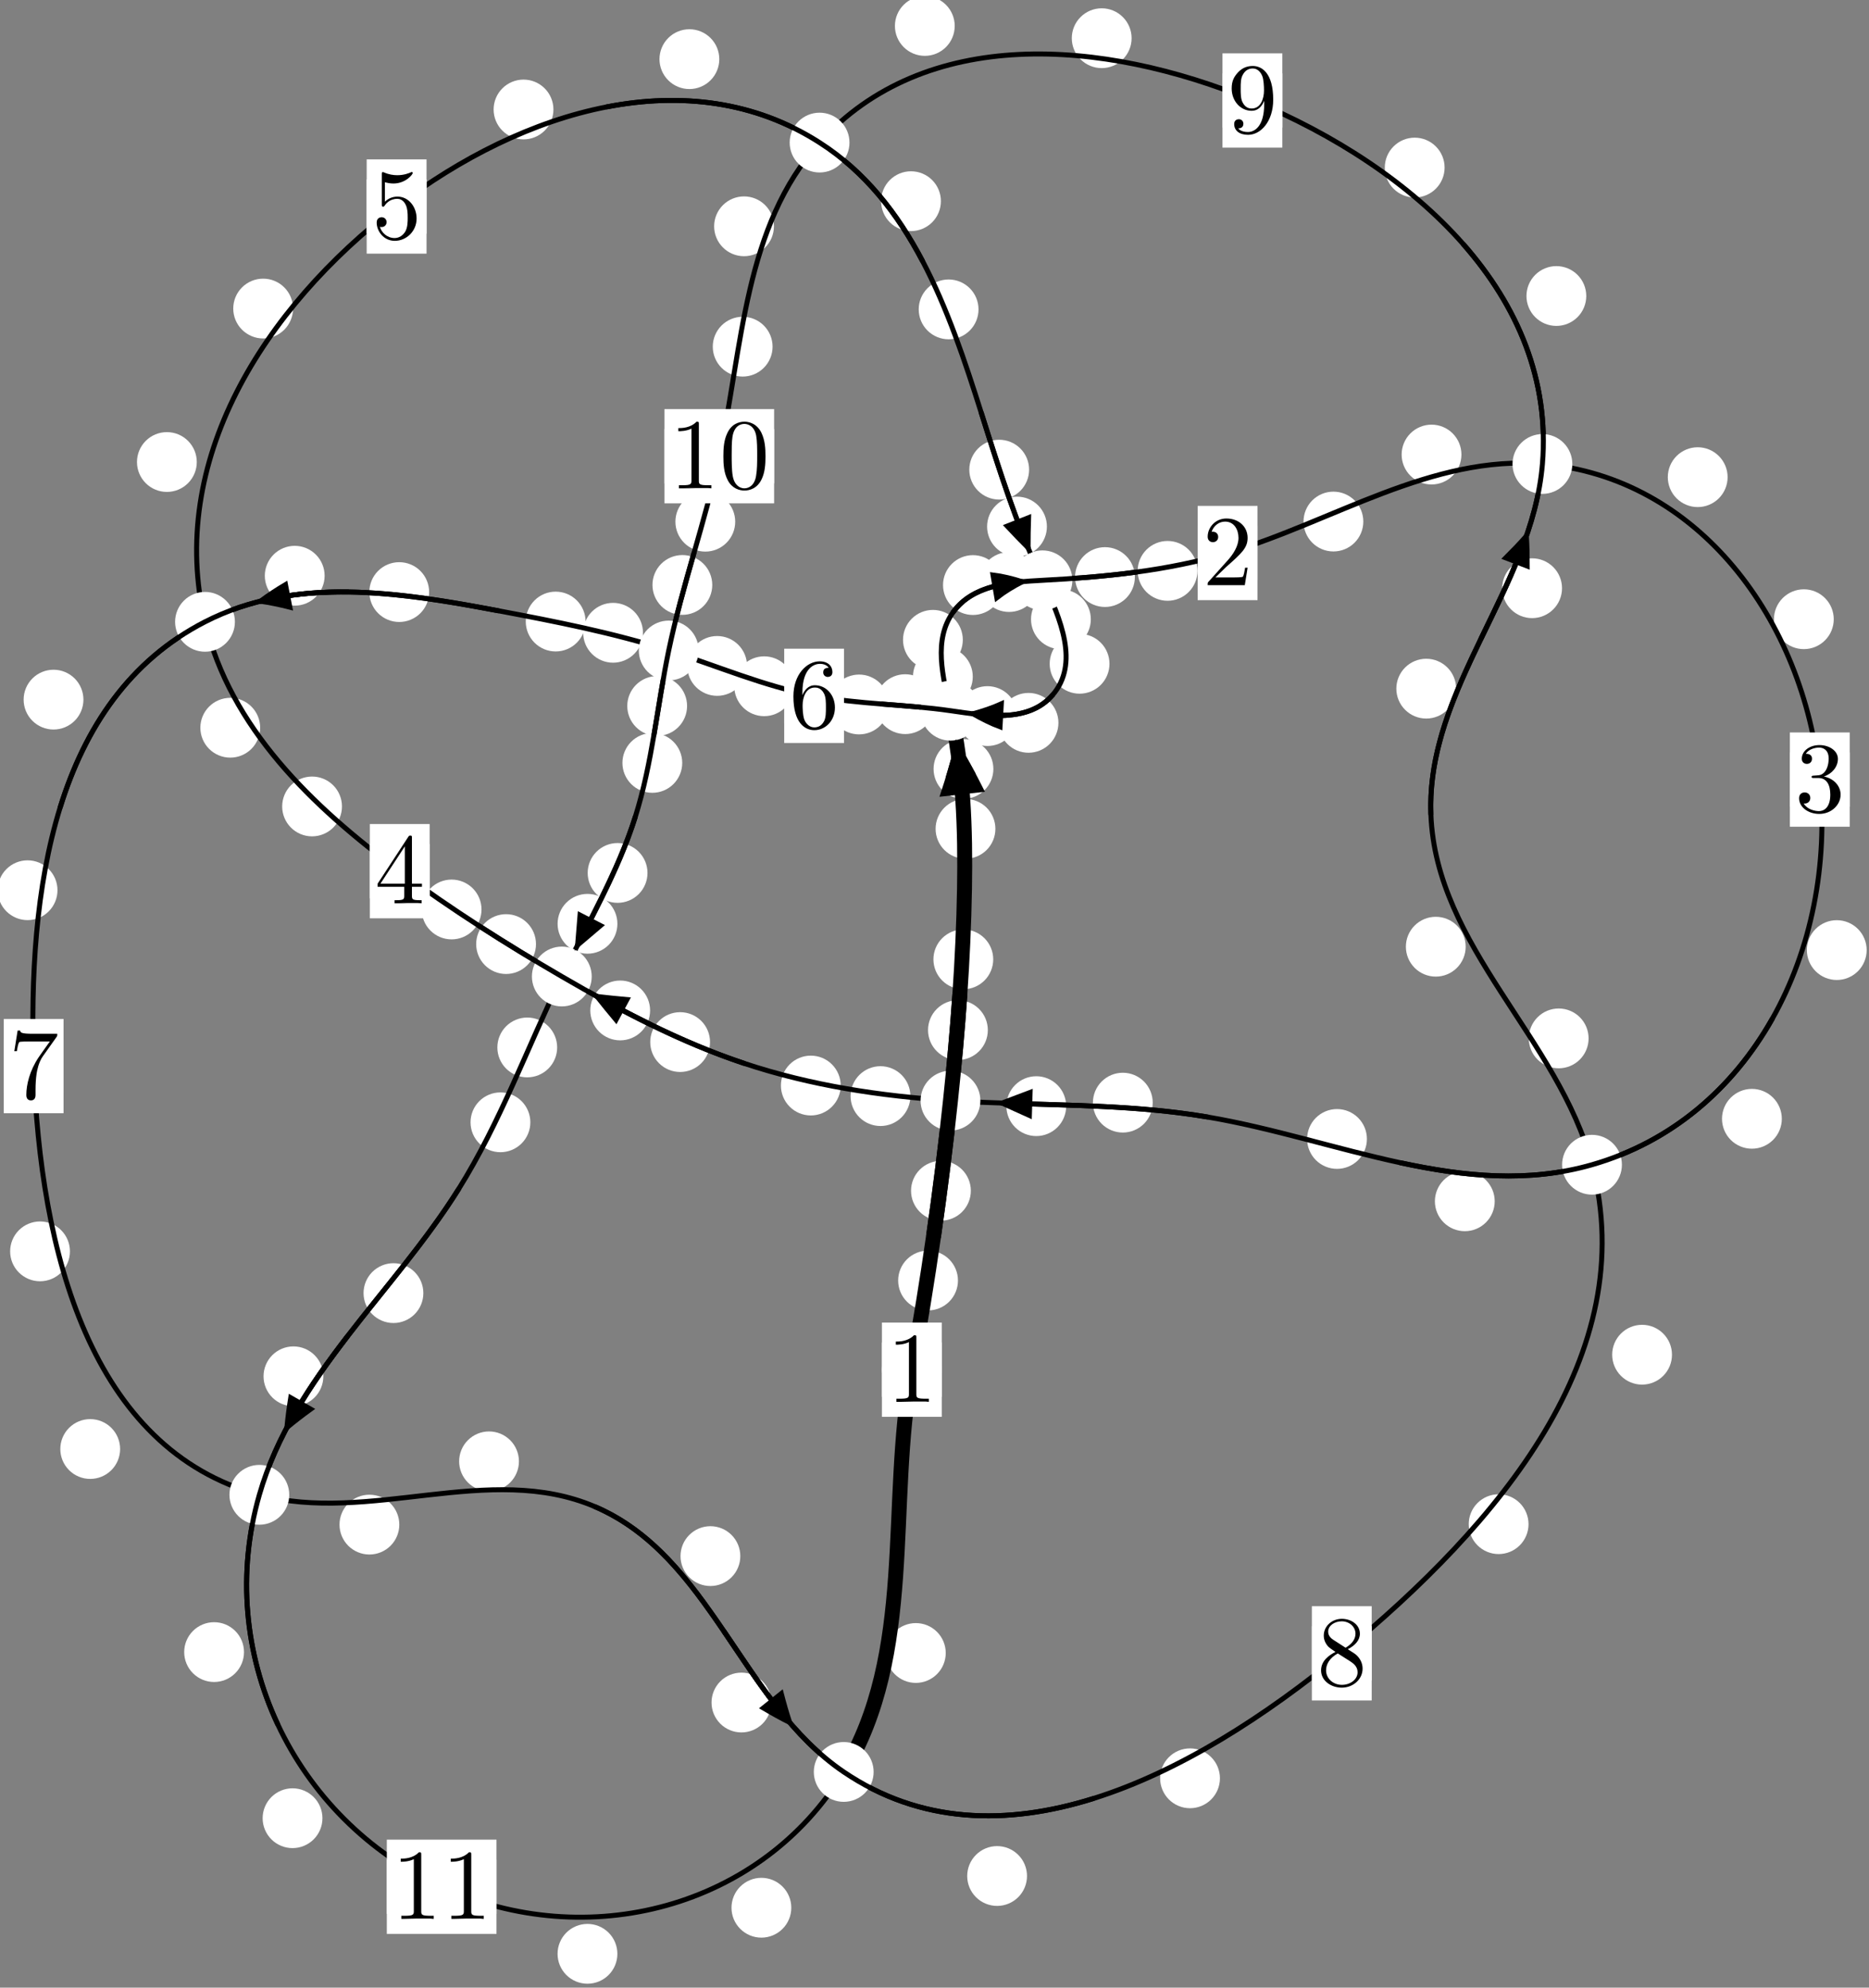 <?xml version="1.0"?>
<!-- Created by MetaPost 1.999 on 2021.07.06:0007 -->
<svg version="1.1" xmlns="http://www.w3.org/2000/svg" xmlns:xlink="http://www.w3.org/1999/xlink" width="186.807" height="198.655" viewBox="0 0 186.807 198.655">
<rect x="0" y="0" width="186.807" height="198.655" fill="#808080" stroke="none"/>
<!-- Original BoundingBox: -95.232666 -88.260956 91.574295 110.394440 -->
  <defs>
    <g transform="scale(0.01,0.01)" id="GLYPHcmr10_48">
      <path style="fill-rule: evenodd;" d="M460 -320C460 -400,455 -480,420 -554C374 -650,292 -666,250 -666C190 -666,117 -640,76 -547C44 -478,39 -400,39 -320C39 -245,43 -155,84 -79C127 2,200 22,249 22C303 22,379 1,423 -94C455 -163,460 -241,460 -320M249 -0C210 -0,151 -25,133 -121C122 -181,122 -273,122 -332C122 -396,122 -462,130 -516C149 -635,224 -644,249 -644C282 -644,348 -626,367 -527C377 -471,377 -395,377 -332C377 -257,377 -189,366 -125C351 -30,294 -0,249 -0"></path>
    </g>
    <g transform="scale(0.01,0.01)" id="GLYPHcmr10_49">
      <path style="fill-rule: evenodd;" d="M294 -640C294 -664,294 -666,271 -666C209 -602,121 -602,89 -602L89 -571C109 -571,168 -571,220 -597L220 -79C220 -43,217 -31,127 -31L95 -31L95 -0L257 -0L130 -3L217 -3L257 -3L297 -3L384 -3L419 -0L419 -31L387 -31C297 -31,294 -42,294 -79"></path>
    </g>
    <g transform="scale(0.01,0.01)" id="GLYPHcmr10_50">
      <path style="fill-rule: evenodd;" d="M127 -77L233 -180C389 -318,449 -372,449 -472C449 -586,359 -666,237 -666C124 -666,50 -574,50 -485C50 -429,100 -429,103 -429C120 -429,155 -441,155 -482C155 -508,137 -534,102 -534C94 -534,92 -534,89 -533C112 -598,166 -635,224 -635C315 -635,358 -554,358 -472C358 -392,308 -313,253 -251L61 -37C50 -26,50 -24,50 -0L421 -0L449 -174L424 -174C419 -144,412 -100,402 -85C395 -77,329 -77,307 -77"></path>
    </g>
    <g transform="scale(0.01,0.01)" id="GLYPHcmr10_51">
      <path style="fill-rule: evenodd;" d="M290 -352C372 -379,430 -449,430 -528C430 -610,342 -666,246 -666C145 -666,69 -606,69 -530C69 -497,91 -478,120 -478C151 -478,171 -500,171 -529C171 -579,124 -579,109 -579C140 -628,206 -641,242 -641C283 -641,338 -619,338 -529C338 -517,336 -459,310 -415C280 -367,246 -364,221 -363C213 -362,189 -360,182 -360C174 -359,167 -358,167 -348C167 -337,174 -337,191 -337L235 -337C317 -337,354 -269,354 -171C354 -35,285 -6,241 -6C198 -6,123 -23,88 -82C123 -77,154 -99,154 -137C154 -173,127 -193,98 -193C74 -193,42 -179,42 -135C42 -44,135 22,244 22C366 22,457 -69,457 -171C457 -253,394 -331,290 -352"></path>
    </g>
    <g transform="scale(0.01,0.01)" id="GLYPHcmr10_52">
      <path style="fill-rule: evenodd;" d="M294 -165L294 -78C294 -42,292 -31,218 -31L197 -31L197 -0L332 -0L238 -3L290 -3L332 -3L374 -3L427 -3L468 -0L468 -31L447 -31C373 -31,371 -42,371 -78L371 -165L471 -165L471 -196L371 -196L371 -651C371 -671,371 -677,355 -677C346 -677,343 -677,335 -665L28 -196L28 -165M300 -196L56 -196L300 -569"></path>
    </g>
    <g transform="scale(0.01,0.01)" id="GLYPHcmr10_53">
      <path style="fill-rule: evenodd;" d="M449 -201C449 -320,367 -420,259 -420C211 -420,168 -404,132 -369L132 -564C152 -558,185 -551,217 -551C340 -551,410 -642,410 -655C410 -661,407 -666,400 -666C399 -666,397 -666,392 -663C372 -654,323 -634,256 -634C216 -634,170 -641,123 -662C115 -665,113 -665,111 -665C101 -665,101 -657,101 -641L101 -345C101 -327,101 -319,115 -319C122 -319,124 -322,128 -328C139 -344,176 -398,257 -398C309 -398,334 -352,342 -334C358 -297,360 -258,360 -208C360 -173,360 -113,336 -71C312 -32,275 -6,229 -6C156 -6,99 -59,82 -118C85 -117,88 -116,99 -116C132 -116,149 -141,149 -165C149 -189,132 -214,99 -214C85 -214,50 -207,50 -161C50 -75,119 22,231 22C347 22,449 -74,449 -201"></path>
    </g>
    <g transform="scale(0.01,0.01)" id="GLYPHcmr10_54">
      <path style="fill-rule: evenodd;" d="M132 -328L132 -352C132 -605,256 -641,307 -641C331 -641,373 -635,395 -601C380 -601,340 -601,340 -556C340 -525,364 -510,386 -510C402 -510,432 -519,432 -558C432 -618,388 -666,305 -666C177 -666,42 -537,42 -316C42 -49,158 22,251 22C362 22,457 -72,457 -204C457 -331,368 -427,257 -427C189 -427,152 -376,132 -328M251 -6C188 -6,158 -66,152 -81C134 -128,134 -208,134 -226C134 -304,166 -404,256 -404C272 -404,318 -404,349 -342C367 -305,367 -254,367 -205C367 -157,367 -107,350 -71C320 -11,274 -6,251 -6"></path>
    </g>
    <g transform="scale(0.01,0.01)" id="GLYPHcmr10_55">
      <path style="fill-rule: evenodd;" d="M476 -609C485 -621,485 -623,485 -644L242 -644C120 -644,118 -657,114 -676L89 -676L56 -470L81 -470C84 -486,93 -549,106 -561C113 -567,191 -567,204 -567L411 -567C400 -551,321 -442,299 -409C209 -274,176 -135,176 -33C176 -23,176 22,222 22C268 22,268 -23,268 -33L268 -84C268 -139,271 -194,279 -248C283 -271,297 -357,341 -419"></path>
    </g>
    <g transform="scale(0.01,0.01)" id="GLYPHcmr10_56">
      <path style="fill-rule: evenodd;" d="M163 -457C117 -487,113 -521,113 -538C113 -599,178 -641,249 -641C322 -641,386 -589,386 -517C386 -460,347 -412,287 -377M309 -362C381 -399,430 -451,430 -517C430 -609,341 -666,250 -666C150 -666,69 -592,69 -499C69 -481,71 -436,113 -389C124 -377,161 -352,186 -335C128 -306,42 -250,42 -151C42 -45,144 22,249 22C362 22,457 -61,457 -168C457 -204,446 -249,408 -291C389 -312,373 -322,309 -362M209 -320L332 -242C360 -223,407 -193,407 -132C407 -58,332 -6,250 -6C164 -6,92 -68,92 -151C92 -209,124 -273,209 -320"></path>
    </g>
    <g transform="scale(0.01,0.01)" id="GLYPHcmr10_57">
      <path style="fill-rule: evenodd;" d="M367 -318L367 -286C367 -52,263 -6,205 -6C188 -6,134 -8,107 -42C151 -42,159 -71,159 -88C159 -119,135 -134,113 -134C97 -134,67 -125,67 -86C67 -19,121 22,206 22C335 22,457 -114,457 -329C457 -598,342 -666,253 -666C198 -666,149 -648,106 -603C65 -558,42 -516,42 -441C42 -316,130 -218,242 -218C303 -218,344 -260,367 -318M243 -241C227 -241,181 -241,150 -304C132 -341,132 -391,132 -440C132 -494,132 -541,153 -578C180 -628,218 -641,253 -641C299 -641,332 -607,349 -562C361 -530,365 -467,365 -421C365 -338,331 -241,243 -241"></path>
    </g>
  </defs>
  <path d="M95.748 127.979C95.748 127.187,95.433 126.427,94.873 125.866C94.312 125.306,93.552 124.991,92.759 124.991C91.967 124.991,91.207 125.306,90.646 125.866C90.086 126.427,89.771 127.187,89.771 127.979C89.771 128.772,90.086 129.532,90.646 130.093C91.207 130.653,91.967 130.968,92.759 130.968C93.552 130.968,94.312 130.653,94.873 130.093C95.433 129.532,95.748 128.772,95.748 127.979Z" style="fill: rgb(100%,100%,100%);stroke: none;"></path>
  <path d="M94.127 136.892C94.127 136.1,93.812 135.34,93.251 134.779C92.691 134.219,91.931 133.904,91.138 133.904C90.345 133.904,89.585 134.219,89.025 134.779C88.464 135.34,88.149 136.1,88.149 136.892C88.149 137.685,88.464 138.445,89.025 139.006C89.585 139.566,90.345 139.881,91.138 139.881C91.931 139.881,92.691 139.566,93.251 139.006C93.812 138.445,94.127 137.685,94.127 136.892Z" style="fill: rgb(100%,100%,100%);stroke: none;"></path>
  <path d="M98.734 102.952C98.734 102.159,98.419 101.399,97.858 100.839C97.298 100.278,96.538 99.963,95.745 99.963C94.952 99.963,94.192 100.278,93.632 100.839C93.071 101.399,92.756 102.159,92.756 102.952C92.756 103.745,93.071 104.505,93.632 105.065C94.192 105.626,94.952 105.941,95.745 105.941C96.538 105.941,97.298 105.626,97.858 105.065C98.419 104.505,98.734 103.745,98.734 102.952Z" style="fill: rgb(100%,100%,100%);stroke: none;"></path>
  <path d="M97.036 119.009C97.036 118.216,96.721 117.456,96.161 116.896C95.6 116.335,94.84 116.02,94.048 116.02C93.255 116.02,92.495 116.335,91.934 116.896C91.374 117.456,91.059 118.216,91.059 119.009C91.059 119.802,91.374 120.562,91.934 121.122C92.495 121.683,93.255 121.998,94.048 121.998C94.84 121.998,95.6 121.683,96.161 121.122C96.721 120.562,97.036 119.802,97.036 119.009Z" style="fill: rgb(100%,100%,100%);stroke: none;"></path>
  <path d="M99.49 82.836C99.49 82.044,99.175 81.284,98.615 80.723C98.054 80.163,97.294 79.848,96.501 79.848C95.709 79.848,94.949 80.163,94.388 80.723C93.828 81.284,93.513 82.044,93.513 82.836C93.513 83.629,93.828 84.389,94.388 84.95C94.949 85.51,95.709 85.825,96.501 85.825C97.294 85.825,98.054 85.51,98.615 84.95C99.175 84.389,99.49 83.629,99.49 82.836Z" style="fill: rgb(100%,100%,100%);stroke: none;"></path>
  <path d="M99.273 95.881C99.273 95.089,98.958 94.329,98.398 93.768C97.837 93.208,97.077 92.893,96.284 92.893C95.492 92.893,94.732 93.208,94.171 93.768C93.611 94.329,93.296 95.089,93.296 95.881C93.296 96.674,93.611 97.434,94.171 97.995C94.732 98.555,95.492 98.87,96.284 98.87C97.077 98.87,97.837 98.555,98.398 97.995C98.958 97.434,99.273 96.674,99.273 95.881Z" style="fill: rgb(100%,100%,100%);stroke: none;"></path>
  <path d="M97.229 67.63C97.229 66.838,96.914 66.077,96.353 65.517C95.793 64.956,95.033 64.642,94.24 64.642C93.447 64.642,92.687 64.956,92.127 65.517C91.566 66.077,91.251 66.838,91.251 67.63C91.251 68.423,91.566 69.183,92.127 69.744C92.687 70.304,93.447 70.619,94.24 70.619C95.033 70.619,95.793 70.304,96.353 69.744C96.914 69.183,97.229 68.423,97.229 67.63Z" style="fill: rgb(100%,100%,100%);stroke: none;"></path>
  <path d="M99.288 76.851C99.288 76.059,98.973 75.299,98.413 74.738C97.853 74.178,97.092 73.863,96.3 73.863C95.507 73.863,94.747 74.178,94.186 74.738C93.626 75.299,93.311 76.059,93.311 76.851C93.311 77.644,93.626 78.404,94.186 78.965C94.747 79.525,95.507 79.84,96.3 79.84C97.092 79.84,97.853 79.525,98.413 78.965C98.973 78.404,99.288 77.644,99.288 76.851Z" style="fill: rgb(100%,100%,100%);stroke: none;"></path>
  <path d="M100.233 58.473C100.233 57.68,99.918 56.92,99.358 56.36C98.798 55.799,98.037 55.484,97.245 55.484C96.452 55.484,95.692 55.799,95.131 56.36C94.571 56.92,94.256 57.68,94.256 58.473C94.256 59.266,94.571 60.026,95.131 60.586C95.692 61.147,96.452 61.462,97.245 61.462C98.037 61.462,98.798 61.147,99.358 60.586C99.918 60.026,100.233 59.266,100.233 58.473Z" style="fill: rgb(100%,100%,100%);stroke: none;"></path>
  <path d="M96.234 63.946C96.234 63.153,95.919 62.393,95.359 61.832C94.798 61.272,94.038 60.957,93.246 60.957C92.453 60.957,91.693 61.272,91.132 61.832C90.572 62.393,90.257 63.153,90.257 63.946C90.257 64.738,90.572 65.498,91.132 66.059C91.693 66.619,92.453 66.934,93.246 66.934C94.038 66.934,94.798 66.619,95.359 66.059C95.919 65.498,96.234 64.738,96.234 63.946Z" style="fill: rgb(100%,100%,100%);stroke: none;"></path>
  <path d="M113.43 57.674C113.43 56.882,113.115 56.122,112.555 55.561C111.994 55.001,111.234 54.686,110.442 54.686C109.649 54.686,108.889 55.001,108.328 55.561C107.768 56.122,107.453 56.882,107.453 57.674C107.453 58.467,107.768 59.227,108.328 59.788C108.889 60.348,109.649 60.663,110.442 60.663C111.234 60.663,111.994 60.348,112.555 59.788C113.115 59.227,113.43 58.467,113.43 57.674Z" style="fill: rgb(100%,100%,100%);stroke: none;"></path>
  <path d="M103.845 58.171C103.845 57.379,103.53 56.619,102.969 56.058C102.409 55.498,101.649 55.183,100.856 55.183C100.063 55.183,99.303 55.498,98.743 56.058C98.182 56.619,97.867 57.379,97.867 58.171C97.867 58.964,98.182 59.724,98.743 60.285C99.303 60.845,100.063 61.16,100.856 61.16C101.649 61.16,102.409 60.845,102.969 60.285C103.53 59.724,103.845 58.964,103.845 58.171Z" style="fill: rgb(100%,100%,100%);stroke: none;"></path>
  <path d="M136.264 52.126C136.264 51.333,135.949 50.573,135.389 50.012C134.828 49.452,134.068 49.137,133.275 49.137C132.483 49.137,131.723 49.452,131.162 50.012C130.602 50.573,130.287 51.333,130.287 52.126C130.287 52.919,130.602 53.679,131.162 54.239C131.723 54.8,132.483 55.115,133.275 55.115C134.068 55.115,134.828 54.8,135.389 54.239C135.949 53.679,136.264 52.919,136.264 52.126Z" style="fill: rgb(100%,100%,100%);stroke: none;"></path>
  <path d="M119.687 57.055C119.687 56.262,119.373 55.502,118.812 54.941C118.252 54.381,117.491 54.066,116.699 54.066C115.906 54.066,115.146 54.381,114.585 54.941C114.025 55.502,113.71 56.262,113.71 57.055C113.71 57.847,114.025 58.607,114.585 59.168C115.146 59.728,115.906 60.043,116.699 60.043C117.491 60.043,118.252 59.728,118.812 59.168C119.373 58.607,119.687 57.847,119.687 57.055Z" style="fill: rgb(100%,100%,100%);stroke: none;"></path>
  <path d="M172.675 47.69C172.675 46.897,172.36 46.137,171.799 45.577C171.239 45.016,170.479 44.701,169.686 44.701C168.893 44.701,168.133 45.016,167.573 45.577C167.012 46.137,166.697 46.897,166.697 47.69C166.697 48.483,167.012 49.243,167.573 49.803C168.133 50.364,168.893 50.679,169.686 50.679C170.479 50.679,171.239 50.364,171.799 49.803C172.36 49.243,172.675 48.483,172.675 47.69Z" style="fill: rgb(100%,100%,100%);stroke: none;"></path>
  <path d="M146.071 45.431C146.071 44.638,145.756 43.878,145.196 43.318C144.636 42.757,143.875 42.442,143.083 42.442C142.29 42.442,141.53 42.757,140.969 43.318C140.409 43.878,140.094 44.638,140.094 45.431C140.094 46.224,140.409 46.984,140.969 47.544C141.53 48.105,142.29 48.42,143.083 48.42C143.875 48.42,144.636 48.105,145.196 47.544C145.756 46.984,146.071 46.224,146.071 45.431Z" style="fill: rgb(100%,100%,100%);stroke: none;"></path>
  <path d="M186.574 94.955C186.574 94.163,186.259 93.402,185.699 92.842C185.138 92.282,184.378 91.967,183.586 91.967C182.793 91.967,182.033 92.282,181.472 92.842C180.912 93.402,180.597 94.163,180.597 94.955C180.597 95.748,180.912 96.508,181.472 97.069C182.033 97.629,182.793 97.944,183.586 97.944C184.378 97.944,185.138 97.629,185.699 97.069C186.259 96.508,186.574 95.748,186.574 94.955Z" style="fill: rgb(100%,100%,100%);stroke: none;"></path>
  <path d="M183.284 61.887C183.284 61.094,182.969 60.334,182.408 59.774C181.848 59.213,181.088 58.898,180.295 58.898C179.502 58.898,178.742 59.213,178.182 59.774C177.621 60.334,177.306 61.094,177.306 61.887C177.306 62.68,177.621 63.44,178.182 64C178.742 64.561,179.502 64.876,180.295 64.876C181.088 64.876,181.848 64.561,182.408 64C182.969 63.44,183.284 62.68,183.284 61.887Z" style="fill: rgb(100%,100%,100%);stroke: none;"></path>
  <path d="M149.396 120.061C149.396 119.269,149.081 118.509,148.52 117.948C147.96 117.388,147.2 117.073,146.407 117.073C145.614 117.073,144.854 117.388,144.294 117.948C143.733 118.509,143.418 119.269,143.418 120.061C143.418 120.854,143.733 121.614,144.294 122.175C144.854 122.735,145.614 123.05,146.407 123.05C147.2 123.05,147.96 122.735,148.52 122.175C149.081 121.614,149.396 120.854,149.396 120.061Z" style="fill: rgb(100%,100%,100%);stroke: none;"></path>
  <path d="M178.093 111.816C178.093 111.024,177.778 110.264,177.217 109.703C176.657 109.143,175.897 108.828,175.104 108.828C174.311 108.828,173.551 109.143,172.991 109.703C172.43 110.264,172.115 111.024,172.115 111.816C172.115 112.609,172.43 113.369,172.991 113.93C173.551 114.49,174.311 114.805,175.104 114.805C175.897 114.805,176.657 114.49,177.217 113.93C177.778 113.369,178.093 112.609,178.093 111.816Z" style="fill: rgb(100%,100%,100%);stroke: none;"></path>
  <path d="M115.214 110.202C115.214 109.41,114.899 108.65,114.339 108.089C113.778 107.529,113.018 107.214,112.226 107.214C111.433 107.214,110.673 107.529,110.112 108.089C109.552 108.65,109.237 109.41,109.237 110.202C109.237 110.995,109.552 111.755,110.112 112.316C110.673 112.876,111.433 113.191,112.226 113.191C113.018 113.191,113.778 112.876,114.339 112.316C114.899 111.755,115.214 110.995,115.214 110.202Z" style="fill: rgb(100%,100%,100%);stroke: none;"></path>
  <path d="M136.623 113.832C136.623 113.04,136.308 112.28,135.748 111.719C135.187 111.159,134.427 110.844,133.634 110.844C132.842 110.844,132.082 111.159,131.521 111.719C130.961 112.28,130.646 113.04,130.646 113.832C130.646 114.625,130.961 115.385,131.521 115.946C132.082 116.506,132.842 116.821,133.634 116.821C134.427 116.821,135.187 116.506,135.748 115.946C136.308 115.385,136.623 114.625,136.623 113.832Z" style="fill: rgb(100%,100%,100%);stroke: none;"></path>
  <path d="M90.993 109.549C90.993 108.756,90.678 107.996,90.118 107.436C89.557 106.875,88.797 106.56,88.005 106.56C87.212 106.56,86.452 106.875,85.891 107.436C85.331 107.996,85.016 108.756,85.016 109.549C85.016 110.342,85.331 111.102,85.891 111.662C86.452 112.223,87.212 112.538,88.005 112.538C88.797 112.538,89.557 112.223,90.118 111.662C90.678 111.102,90.993 110.342,90.993 109.549Z" style="fill: rgb(100%,100%,100%);stroke: none;"></path>
  <path d="M106.565 110.553C106.565 109.76,106.25 109,105.69 108.44C105.13 107.879,104.369 107.564,103.577 107.564C102.784 107.564,102.024 107.879,101.463 108.44C100.903 109,100.588 109.76,100.588 110.553C100.588 111.346,100.903 112.106,101.463 112.666C102.024 113.227,102.784 113.542,103.577 113.542C104.369 113.542,105.13 113.227,105.69 112.666C106.25 112.106,106.565 111.346,106.565 110.553Z" style="fill: rgb(100%,100%,100%);stroke: none;"></path>
  <path d="M70.969 104.149C70.969 103.356,70.654 102.596,70.093 102.036C69.533 101.475,68.773 101.16,67.98 101.16C67.187 101.16,66.427 101.475,65.867 102.036C65.306 102.596,64.991 103.356,64.991 104.149C64.991 104.942,65.306 105.702,65.867 106.262C66.427 106.823,67.187 107.138,67.98 107.138C68.773 107.138,69.533 106.823,70.093 106.262C70.654 105.702,70.969 104.942,70.969 104.149Z" style="fill: rgb(100%,100%,100%);stroke: none;"></path>
  <path d="M84.03 108.493C84.03 107.7,83.715 106.94,83.154 106.379C82.594 105.819,81.834 105.504,81.041 105.504C80.248 105.504,79.488 105.819,78.928 106.379C78.367 106.94,78.052 107.7,78.052 108.493C78.052 109.285,78.367 110.046,78.928 110.606C79.488 111.167,80.248 111.482,81.041 111.482C81.834 111.482,82.594 111.167,83.154 110.606C83.715 110.046,84.03 109.285,84.03 108.493Z" style="fill: rgb(100%,100%,100%);stroke: none;"></path>
  <path d="M53.572 94.355C53.572 93.563,53.257 92.802,52.696 92.242C52.136 91.681,51.375 91.367,50.583 91.367C49.79 91.367,49.03 91.681,48.469 92.242C47.909 92.802,47.594 93.563,47.594 94.355C47.594 95.148,47.909 95.908,48.469 96.469C49.03 97.029,49.79 97.344,50.583 97.344C51.375 97.344,52.136 97.029,52.696 96.469C53.257 95.908,53.572 95.148,53.572 94.355Z" style="fill: rgb(100%,100%,100%);stroke: none;"></path>
  <path d="M64.977 100.988C64.977 100.195,64.662 99.435,64.101 98.875C63.541 98.314,62.781 97.999,61.988 97.999C61.195 97.999,60.435 98.314,59.875 98.875C59.314 99.435,58.999 100.195,58.999 100.988C58.999 101.781,59.314 102.541,59.875 103.101C60.435 103.662,61.195 103.977,61.988 103.977C62.781 103.977,63.541 103.662,64.101 103.101C64.662 102.541,64.977 101.781,64.977 100.988Z" style="fill: rgb(100%,100%,100%);stroke: none;"></path>
  <path d="M34.18 80.599C34.18 79.807,33.865 79.047,33.305 78.486C32.744 77.926,31.984 77.611,31.191 77.611C30.399 77.611,29.639 77.926,29.078 78.486C28.518 79.047,28.203 79.807,28.203 80.599C28.203 81.392,28.518 82.152,29.078 82.713C29.639 83.273,30.399 83.588,31.191 83.588C31.984 83.588,32.744 83.273,33.305 82.713C33.865 82.152,34.18 81.392,34.18 80.599Z" style="fill: rgb(100%,100%,100%);stroke: none;"></path>
  <path d="M48.127 90.897C48.127 90.104,47.812 89.344,47.252 88.783C46.691 88.223,45.931 87.908,45.138 87.908C44.346 87.908,43.585 88.223,43.025 88.783C42.464 89.344,42.15 90.104,42.15 90.897C42.15 91.689,42.464 92.449,43.025 93.01C43.585 93.57,44.346 93.885,45.138 93.885C45.931 93.885,46.691 93.57,47.252 93.01C47.812 92.449,48.127 91.689,48.127 90.897Z" style="fill: rgb(100%,100%,100%);stroke: none;"></path>
  <path d="M19.669 46.177C19.669 45.384,19.354 44.624,18.794 44.063C18.233 43.503,17.473 43.188,16.68 43.188C15.888 43.188,15.127 43.503,14.567 44.063C14.006 44.624,13.691 45.384,13.691 46.177C13.691 46.969,14.006 47.73,14.567 48.29C15.127 48.851,15.888 49.165,16.68 49.165C17.473 49.165,18.233 48.851,18.794 48.29C19.354 47.73,19.669 46.969,19.669 46.177Z" style="fill: rgb(100%,100%,100%);stroke: none;"></path>
  <path d="M26.004 72.733C26.004 71.94,25.689 71.18,25.128 70.619C24.568 70.059,23.808 69.744,23.015 69.744C22.222 69.744,21.462 70.059,20.902 70.619C20.341 71.18,20.026 71.94,20.026 72.733C20.026 73.525,20.341 74.285,20.902 74.846C21.462 75.406,22.222 75.721,23.015 75.721C23.808 75.721,24.568 75.406,25.128 74.846C25.689 74.285,26.004 73.525,26.004 72.733Z" style="fill: rgb(100%,100%,100%);stroke: none;"></path>
  <path d="M55.315 10.943C55.315 10.151,55 9.39,54.439 8.83C53.879 8.27,53.119 7.955,52.326 7.955C51.533 7.955,50.773 8.27,50.213 8.83C49.652 9.39,49.337 10.151,49.337 10.943C49.337 11.736,49.652 12.496,50.213 13.057C50.773 13.617,51.533 13.932,52.326 13.932C53.119 13.932,53.879 13.617,54.439 13.057C55 12.496,55.315 11.736,55.315 10.943Z" style="fill: rgb(100%,100%,100%);stroke: none;"></path>
  <path d="M29.29 30.838C29.29 30.045,28.975 29.285,28.415 28.725C27.854 28.164,27.094 27.849,26.301 27.849C25.509 27.849,24.749 28.164,24.188 28.725C23.628 29.285,23.313 30.045,23.313 30.838C23.313 31.631,23.628 32.391,24.188 32.951C24.749 33.512,25.509 33.827,26.301 33.827C27.094 33.827,27.854 33.512,28.415 32.951C28.975 32.391,29.29 31.631,29.29 30.838Z" style="fill: rgb(100%,100%,100%);stroke: none;"></path>
  <path d="M94.043 20.106C94.043 19.314,93.728 18.553,93.168 17.993C92.607 17.433,91.847 17.118,91.054 17.118C90.262 17.118,89.502 17.433,88.941 17.993C88.381 18.553,88.066 19.314,88.066 20.106C88.066 20.899,88.381 21.659,88.941 22.22C89.502 22.78,90.262 23.095,91.054 23.095C91.847 23.095,92.607 22.78,93.168 22.22C93.728 21.659,94.043 20.899,94.043 20.106Z" style="fill: rgb(100%,100%,100%);stroke: none;"></path>
  <path d="M71.894 5.912C71.894 5.119,71.579 4.359,71.018 3.798C70.458 3.238,69.698 2.923,68.905 2.923C68.112 2.923,67.352 3.238,66.792 3.798C66.231 4.359,65.916 5.119,65.916 5.912C65.916 6.704,66.231 7.465,66.792 8.025C67.352 8.585,68.112 8.9,68.905 8.9C69.698 8.9,70.458 8.585,71.018 8.025C71.579 7.465,71.894 6.704,71.894 5.912Z" style="fill: rgb(100%,100%,100%);stroke: none;"></path>
  <path d="M102.859 46.939C102.859 46.146,102.544 45.386,101.984 44.826C101.424 44.265,100.663 43.95,99.871 43.95C99.078 43.95,98.318 44.265,97.757 44.826C97.197 45.386,96.882 46.146,96.882 46.939C96.882 47.732,97.197 48.492,97.757 49.052C98.318 49.613,99.078 49.928,99.871 49.928C100.663 49.928,101.424 49.613,101.984 49.052C102.544 48.492,102.859 47.732,102.859 46.939Z" style="fill: rgb(100%,100%,100%);stroke: none;"></path>
  <path d="M97.803 30.921C97.803 30.128,97.488 29.368,96.928 28.808C96.367 28.247,95.607 27.932,94.814 27.932C94.022 27.932,93.262 28.247,92.701 28.808C92.141 29.368,91.826 30.128,91.826 30.921C91.826 31.714,92.141 32.474,92.701 33.034C93.262 33.595,94.022 33.91,94.814 33.91C95.607 33.91,96.367 33.595,96.928 33.034C97.488 32.474,97.803 31.714,97.803 30.921Z" style="fill: rgb(100%,100%,100%);stroke: none;"></path>
  <path d="M109.028 61.893C109.028 61.101,108.713 60.34,108.152 59.78C107.592 59.22,106.832 58.905,106.039 58.905C105.246 58.905,104.486 59.22,103.926 59.78C103.365 60.34,103.05 61.101,103.05 61.893C103.05 62.686,103.365 63.446,103.926 64.007C104.486 64.567,105.246 64.882,106.039 64.882C106.832 64.882,107.592 64.567,108.152 64.007C108.713 63.446,109.028 62.686,109.028 61.893Z" style="fill: rgb(100%,100%,100%);stroke: none;"></path>
  <path d="M104.638 52.626C104.638 51.833,104.323 51.073,103.763 50.512C103.202 49.952,102.442 49.637,101.649 49.637C100.857 49.637,100.097 49.952,99.536 50.512C98.976 51.073,98.661 51.833,98.661 52.626C98.661 53.418,98.976 54.178,99.536 54.739C100.097 55.299,100.857 55.614,101.649 55.614C102.442 55.614,103.202 55.299,103.763 54.739C104.323 54.178,104.638 53.418,104.638 52.626Z" style="fill: rgb(100%,100%,100%);stroke: none;"></path>
  <path d="M105.789 72.243C105.789 71.45,105.474 70.69,104.913 70.13C104.353 69.569,103.593 69.254,102.8 69.254C102.007 69.254,101.247 69.569,100.687 70.13C100.126 70.69,99.811 71.45,99.811 72.243C99.811 73.036,100.126 73.796,100.687 74.356C101.247 74.917,102.007 75.232,102.8 75.232C103.593 75.232,104.353 74.917,104.913 74.356C105.474 73.796,105.789 73.036,105.789 72.243Z" style="fill: rgb(100%,100%,100%);stroke: none;"></path>
  <path d="M110.893 66.341C110.893 65.549,110.579 64.788,110.018 64.228C109.458 63.667,108.697 63.353,107.905 63.353C107.112 63.353,106.352 63.667,105.791 64.228C105.231 64.788,104.916 65.549,104.916 66.341C104.916 67.134,105.231 67.894,105.791 68.455C106.352 69.015,107.112 69.33,107.905 69.33C108.697 69.33,109.458 69.015,110.018 68.455C110.579 67.894,110.893 67.134,110.893 66.341Z" style="fill: rgb(100%,100%,100%);stroke: none;"></path>
  <path d="M93.462 70.376C93.462 69.583,93.147 68.823,92.587 68.263C92.027 67.702,91.266 67.387,90.474 67.387C89.681 67.387,88.921 67.702,88.36 68.263C87.8 68.823,87.485 69.583,87.485 70.376C87.485 71.169,87.8 71.929,88.36 72.489C88.921 73.05,89.681 73.365,90.474 73.365C91.266 73.365,92.027 73.05,92.587 72.489C93.147 71.929,93.462 71.169,93.462 70.376Z" style="fill: rgb(100%,100%,100%);stroke: none;"></path>
  <path d="M101.685 71.568C101.685 70.775,101.37 70.015,100.809 69.455C100.249 68.894,99.489 68.579,98.696 68.579C97.903 68.579,97.143 68.894,96.583 69.455C96.022 70.015,95.707 70.775,95.707 71.568C95.707 72.361,96.022 73.121,96.583 73.681C97.143 74.242,97.903 74.557,98.696 74.557C99.489 74.557,100.249 74.242,100.809 73.681C101.37 73.121,101.685 72.361,101.685 71.568Z" style="fill: rgb(100%,100%,100%);stroke: none;"></path>
  <path d="M79.367 68.587C79.367 67.794,79.052 67.034,78.492 66.473C77.931 65.913,77.171 65.598,76.378 65.598C75.586 65.598,74.825 65.913,74.265 66.473C73.704 67.034,73.389 67.794,73.389 68.587C73.389 69.379,73.704 70.14,74.265 70.7C74.825 71.261,75.586 71.576,76.378 71.576C77.171 71.576,77.931 71.261,78.492 70.7C79.052 70.14,79.367 69.379,79.367 68.587Z" style="fill: rgb(100%,100%,100%);stroke: none;"></path>
  <path d="M88.853 70.408C88.853 69.615,88.538 68.855,87.978 68.295C87.417 67.734,86.657 67.419,85.864 67.419C85.072 67.419,84.311 67.734,83.751 68.295C83.19 68.855,82.875 69.615,82.875 70.408C82.875 71.201,83.19 71.961,83.751 72.521C84.311 73.082,85.072 73.397,85.864 73.397C86.657 73.397,87.417 73.082,87.978 72.521C88.538 71.961,88.853 71.201,88.853 70.408Z" style="fill: rgb(100%,100%,100%);stroke: none;"></path>
  <path d="M64.266 63.242C64.266 62.449,63.951 61.689,63.39 61.128C62.83 60.568,62.07 60.253,61.277 60.253C60.484 60.253,59.724 60.568,59.164 61.128C58.603 61.689,58.288 62.449,58.288 63.242C58.288 64.034,58.603 64.795,59.164 65.355C59.724 65.916,60.484 66.231,61.277 66.231C62.07 66.231,62.83 65.916,63.39 65.355C63.951 64.795,64.266 64.034,64.266 63.242Z" style="fill: rgb(100%,100%,100%);stroke: none;"></path>
  <path d="M74.668 66.555C74.668 65.763,74.353 65.003,73.793 64.442C73.232 63.882,72.472 63.567,71.68 63.567C70.887 63.567,70.127 63.882,69.566 64.442C69.006 65.003,68.691 65.763,68.691 66.555C68.691 67.348,69.006 68.108,69.566 68.669C70.127 69.229,70.887 69.544,71.68 69.544C72.472 69.544,73.232 69.229,73.793 68.669C74.353 68.108,74.668 67.348,74.668 66.555Z" style="fill: rgb(100%,100%,100%);stroke: none;"></path>
  <path d="M42.892 59.174C42.892 58.382,42.577 57.621,42.017 57.061C41.456 56.501,40.696 56.186,39.903 56.186C39.111 56.186,38.35 56.501,37.79 57.061C37.229 57.621,36.915 58.382,36.915 59.174C36.915 59.967,37.229 60.727,37.79 61.288C38.35 61.848,39.111 62.163,39.903 62.163C40.696 62.163,41.456 61.848,42.017 61.288C42.577 60.727,42.892 59.967,42.892 59.174Z" style="fill: rgb(100%,100%,100%);stroke: none;"></path>
  <path d="M58.528 62.12C58.528 61.328,58.213 60.567,57.652 60.007C57.092 59.446,56.332 59.131,55.539 59.131C54.746 59.131,53.986 59.446,53.426 60.007C52.865 60.567,52.55 61.328,52.55 62.12C52.55 62.913,52.865 63.673,53.426 64.234C53.986 64.794,54.746 65.109,55.539 65.109C56.332 65.109,57.092 64.794,57.652 64.234C58.213 63.673,58.528 62.913,58.528 62.12Z" style="fill: rgb(100%,100%,100%);stroke: none;"></path>
  <path d="M8.339 69.924C8.339 69.131,8.024 68.371,7.464 67.81C6.903 67.25,6.143 66.935,5.35 66.935C4.558 66.935,3.797 67.25,3.237 67.81C2.677 68.371,2.362 69.131,2.362 69.924C2.362 70.716,2.677 71.476,3.237 72.037C3.797 72.597,4.558 72.912,5.35 72.912C6.143 72.912,6.903 72.597,7.464 72.037C8.024 71.476,8.339 70.716,8.339 69.924Z" style="fill: rgb(100%,100%,100%);stroke: none;"></path>
  <path d="M32.446 57.542C32.446 56.749,32.131 55.989,31.57 55.428C31.01 54.868,30.25 54.553,29.457 54.553C28.664 54.553,27.904 54.868,27.344 55.428C26.783 55.989,26.468 56.749,26.468 57.542C26.468 58.334,26.783 59.094,27.344 59.655C27.904 60.215,28.664 60.53,29.457 60.53C30.25 60.53,31.01 60.215,31.57 59.655C32.131 59.094,32.446 58.334,32.446 57.542Z" style="fill: rgb(100%,100%,100%);stroke: none;"></path>
  <path d="M6.99 125.066C6.99 124.273,6.676 123.513,6.115 122.953C5.555 122.392,4.794 122.077,4.002 122.077C3.209 122.077,2.449 122.392,1.888 122.953C1.328 123.513,1.013 124.273,1.013 125.066C1.013 125.859,1.328 126.619,1.888 127.179C2.449 127.74,3.209 128.055,4.002 128.055C4.794 128.055,5.555 127.74,6.115 127.179C6.676 126.619,6.99 125.859,6.99 125.066Z" style="fill: rgb(100%,100%,100%);stroke: none;"></path>
  <path d="M5.745 88.972C5.745 88.18,5.43 87.419,4.869 86.859C4.309 86.299,3.549 85.984,2.756 85.984C1.963 85.984,1.203 86.299,0.643 86.859C0.082 87.419,-0.233 88.18,-0.233 88.972C-0.233 89.765,0.082 90.525,0.643 91.086C1.203 91.646,1.963 91.961,2.756 91.961C3.549 91.961,4.309 91.646,4.869 91.086C5.43 90.525,5.745 89.765,5.745 88.972Z" style="fill: rgb(100%,100%,100%);stroke: none;"></path>
  <path d="M39.911 152.376C39.911 151.583,39.596 150.823,39.036 150.262C38.475 149.702,37.715 149.387,36.922 149.387C36.13 149.387,35.37 149.702,34.809 150.262C34.249 150.823,33.934 151.583,33.934 152.376C33.934 153.168,34.249 153.928,34.809 154.489C35.37 155.049,36.13 155.364,36.922 155.364C37.715 155.364,38.475 155.049,39.036 154.489C39.596 153.928,39.911 153.168,39.911 152.376Z" style="fill: rgb(100%,100%,100%);stroke: none;"></path>
  <path d="M12.006 144.82C12.006 144.027,11.691 143.267,11.13 142.706C10.57 142.146,9.81 141.831,9.017 141.831C8.224 141.831,7.464 142.146,6.904 142.706C6.343 143.267,6.028 144.027,6.028 144.82C6.028 145.612,6.343 146.372,6.904 146.933C7.464 147.493,8.224 147.808,9.017 147.808C9.81 147.808,10.57 147.493,11.13 146.933C11.691 146.372,12.006 145.612,12.006 144.82Z" style="fill: rgb(100%,100%,100%);stroke: none;"></path>
  <path d="M73.994 155.523C73.994 154.73,73.679 153.97,73.119 153.41C72.558 152.849,71.798 152.534,71.006 152.534C70.213 152.534,69.453 152.849,68.892 153.41C68.332 153.97,68.017 154.73,68.017 155.523C68.017 156.316,68.332 157.076,68.892 157.636C69.453 158.197,70.213 158.512,71.006 158.512C71.798 158.512,72.558 158.197,73.119 157.636C73.679 157.076,73.994 156.316,73.994 155.523Z" style="fill: rgb(100%,100%,100%);stroke: none;"></path>
  <path d="M51.868 146.052C51.868 145.26,51.553 144.499,50.993 143.939C50.432 143.378,49.672 143.063,48.88 143.063C48.087 143.063,47.327 143.378,46.766 143.939C46.206 144.499,45.891 145.26,45.891 146.052C45.891 146.845,46.206 147.605,46.766 148.166C47.327 148.726,48.087 149.041,48.88 149.041C49.672 149.041,50.432 148.726,50.993 148.166C51.553 147.605,51.868 146.845,51.868 146.052Z" style="fill: rgb(100%,100%,100%);stroke: none;"></path>
  <path d="M102.65 187.495C102.65 186.703,102.335 185.942,101.774 185.382C101.214 184.821,100.454 184.506,99.661 184.506C98.868 184.506,98.108 184.821,97.548 185.382C96.987 185.942,96.672 186.703,96.672 187.495C96.672 188.288,96.987 189.048,97.548 189.609C98.108 190.169,98.868 190.484,99.661 190.484C100.454 190.484,101.214 190.169,101.774 189.609C102.335 189.048,102.65 188.288,102.65 187.495Z" style="fill: rgb(100%,100%,100%);stroke: none;"></path>
  <path d="M77.095 170.157C77.095 169.365,76.78 168.605,76.22 168.044C75.659 167.484,74.899 167.169,74.107 167.169C73.314 167.169,72.554 167.484,71.993 168.044C71.433 168.605,71.118 169.365,71.118 170.157C71.118 170.95,71.433 171.71,71.993 172.271C72.554 172.831,73.314 173.146,74.107 173.146C74.899 173.146,75.659 172.831,76.22 172.271C76.78 171.71,77.095 170.95,77.095 170.157Z" style="fill: rgb(100%,100%,100%);stroke: none;"></path>
  <path d="M152.777 152.331C152.777 151.539,152.462 150.778,151.902 150.218C151.341 149.657,150.581 149.342,149.789 149.342C148.996 149.342,148.236 149.657,147.675 150.218C147.115 150.778,146.8 151.539,146.8 152.331C146.8 153.124,147.115 153.884,147.675 154.445C148.236 155.005,148.996 155.32,149.789 155.32C150.581 155.32,151.341 155.005,151.902 154.445C152.462 153.884,152.777 153.124,152.777 152.331Z" style="fill: rgb(100%,100%,100%);stroke: none;"></path>
  <path d="M121.933 177.73C121.933 176.937,121.618 176.177,121.057 175.616C120.497 175.056,119.737 174.741,118.944 174.741C118.151 174.741,117.391 175.056,116.831 175.616C116.27 176.177,115.955 176.937,115.955 177.73C115.955 178.522,116.27 179.283,116.831 179.843C117.391 180.404,118.151 180.719,118.944 180.719C119.737 180.719,120.497 180.404,121.057 179.843C121.618 179.283,121.933 178.522,121.933 177.73Z" style="fill: rgb(100%,100%,100%);stroke: none;"></path>
  <path d="M158.781 103.781C158.781 102.988,158.466 102.228,157.906 101.668C157.345 101.107,156.585 100.792,155.793 100.792C155 100.792,154.24 101.107,153.679 101.668C153.119 102.228,152.804 102.988,152.804 103.781C152.804 104.574,153.119 105.334,153.679 105.894C154.24 106.455,155 106.77,155.793 106.77C156.585 106.77,157.345 106.455,157.906 105.894C158.466 105.334,158.781 104.574,158.781 103.781Z" style="fill: rgb(100%,100%,100%);stroke: none;"></path>
  <path d="M167.115 135.395C167.115 134.602,166.8 133.842,166.24 133.282C165.679 132.721,164.919 132.406,164.126 132.406C163.334 132.406,162.574 132.721,162.013 133.282C161.453 133.842,161.138 134.602,161.138 135.395C161.138 136.188,161.453 136.948,162.013 137.508C162.574 138.069,163.334 138.384,164.126 138.384C164.919 138.384,165.679 138.069,166.24 137.508C166.8 136.948,167.115 136.188,167.115 135.395Z" style="fill: rgb(100%,100%,100%);stroke: none;"></path>
  <path d="M145.542 68.827C145.542 68.034,145.227 67.274,144.667 66.714C144.106 66.153,143.346 65.838,142.554 65.838C141.761 65.838,141.001 66.153,140.44 66.714C139.88 67.274,139.565 68.034,139.565 68.827C139.565 69.62,139.88 70.38,140.44 70.94C141.001 71.501,141.761 71.816,142.554 71.816C143.346 71.816,144.106 71.501,144.667 70.94C145.227 70.38,145.542 69.62,145.542 68.827Z" style="fill: rgb(100%,100%,100%);stroke: none;"></path>
  <path d="M146.495 94.617C146.495 93.824,146.18 93.064,145.62 92.503C145.06 91.943,144.299 91.628,143.507 91.628C142.714 91.628,141.954 91.943,141.393 92.503C140.833 93.064,140.518 93.824,140.518 94.617C140.518 95.409,140.833 96.17,141.393 96.73C141.954 97.291,142.714 97.606,143.507 97.606C144.299 97.606,145.06 97.291,145.62 96.73C146.18 96.17,146.495 95.409,146.495 94.617Z" style="fill: rgb(100%,100%,100%);stroke: none;"></path>
  <path d="M158.548 29.585C158.548 28.792,158.233 28.032,157.672 27.471C157.112 26.911,156.352 26.596,155.559 26.596C154.766 26.596,154.006 26.911,153.445 27.471C152.885 28.032,152.57 28.792,152.57 29.585C152.57 30.377,152.885 31.137,153.445 31.698C154.006 32.258,154.766 32.573,155.559 32.573C156.352 32.573,157.112 32.258,157.672 31.698C158.233 31.137,158.548 30.377,158.548 29.585Z" style="fill: rgb(100%,100%,100%);stroke: none;"></path>
  <path d="M156.124 58.789C156.124 57.996,155.809 57.236,155.248 56.676C154.688 56.115,153.928 55.8,153.135 55.8C152.342 55.8,151.582 56.115,151.022 56.676C150.461 57.236,150.146 57.996,150.146 58.789C150.146 59.582,150.461 60.342,151.022 60.902C151.582 61.463,152.342 61.778,153.135 61.778C153.928 61.778,154.688 61.463,155.248 60.902C155.809 60.342,156.124 59.582,156.124 58.789Z" style="fill: rgb(100%,100%,100%);stroke: none;"></path>
  <path d="M113.104 3.818C113.104 3.025,112.789 2.265,112.228 1.705C111.668 1.144,110.908 0.829,110.115 0.829C109.322 0.829,108.562 1.144,108.002 1.705C107.441 2.265,107.126 3.025,107.126 3.818C107.126 4.611,107.441 5.371,108.002 5.931C108.562 6.492,109.322 6.807,110.115 6.807C110.908 6.807,111.668 6.492,112.228 5.931C112.789 5.371,113.104 4.611,113.104 3.818Z" style="fill: rgb(100%,100%,100%);stroke: none;"></path>
  <path d="M144.388 16.748C144.388 15.956,144.073 15.195,143.512 14.635C142.952 14.074,142.192 13.759,141.399 13.759C140.606 13.759,139.846 14.074,139.286 14.635C138.725 15.195,138.41 15.956,138.41 16.748C138.41 17.541,138.725 18.301,139.286 18.862C139.846 19.422,140.606 19.737,141.399 19.737C142.192 19.737,142.952 19.422,143.512 18.862C144.073 18.301,144.388 17.541,144.388 16.748Z" style="fill: rgb(100%,100%,100%);stroke: none;"></path>
  <path d="M77.355 22.618C77.355 21.825,77.04 21.065,76.48 20.505C75.919 19.944,75.159 19.629,74.367 19.629C73.574 19.629,72.814 19.944,72.253 20.505C71.693 21.065,71.378 21.825,71.378 22.618C71.378 23.411,71.693 24.171,72.253 24.731C72.814 25.292,73.574 25.607,74.367 25.607C75.159 25.607,75.919 25.292,76.48 24.731C77.04 24.171,77.355 23.411,77.355 22.618Z" style="fill: rgb(100%,100%,100%);stroke: none;"></path>
  <path d="M95.424 2.594C95.424 1.802,95.109 1.041,94.549 0.481C93.988 -0.079,93.228 -0.394,92.435 -0.394C91.643 -0.394,90.882 -0.079,90.322 0.481C89.762 1.041,89.447 1.802,89.447 2.594C89.447 3.387,89.762 4.147,90.322 4.708C90.882 5.268,91.643 5.583,92.435 5.583C93.228 5.583,93.988 5.268,94.549 4.708C95.109 4.147,95.424 3.387,95.424 2.594Z" style="fill: rgb(100%,100%,100%);stroke: none;"></path>
  <path d="M73.484 52.141C73.484 51.348,73.169 50.588,72.609 50.028C72.048 49.467,71.288 49.152,70.495 49.152C69.703 49.152,68.943 49.467,68.382 50.028C67.822 50.588,67.507 51.348,67.507 52.141C67.507 52.934,67.822 53.694,68.382 54.254C68.943 54.815,69.703 55.13,70.495 55.13C71.288 55.13,72.048 54.815,72.609 54.254C73.169 53.694,73.484 52.934,73.484 52.141Z" style="fill: rgb(100%,100%,100%);stroke: none;"></path>
  <path d="M77.219 34.648C77.219 33.855,76.904 33.095,76.344 32.534C75.783 31.974,75.023 31.659,74.231 31.659C73.438 31.659,72.678 31.974,72.117 32.534C71.557 33.095,71.242 33.855,71.242 34.648C71.242 35.44,71.557 36.2,72.117 36.761C72.678 37.321,73.438 37.636,74.231 37.636C75.023 37.636,75.783 37.321,76.344 36.761C76.904 36.2,77.219 35.44,77.219 34.648Z" style="fill: rgb(100%,100%,100%);stroke: none;"></path>
  <path d="M68.674 70.558C68.674 69.765,68.359 69.005,67.798 68.445C67.238 67.884,66.478 67.569,65.685 67.569C64.892 67.569,64.132 67.884,63.572 68.445C63.011 69.005,62.696 69.765,62.696 70.558C62.696 71.351,63.011 72.111,63.572 72.671C64.132 73.232,64.892 73.547,65.685 73.547C66.478 73.547,67.238 73.232,67.798 72.671C68.359 72.111,68.674 71.351,68.674 70.558Z" style="fill: rgb(100%,100%,100%);stroke: none;"></path>
  <path d="M71.191 58.462C71.191 57.67,70.876 56.909,70.316 56.349C69.755 55.789,68.995 55.474,68.202 55.474C67.41 55.474,66.65 55.789,66.089 56.349C65.529 56.909,65.214 57.67,65.214 58.462C65.214 59.255,65.529 60.015,66.089 60.576C66.65 61.136,67.41 61.451,68.202 61.451C68.995 61.451,69.755 61.136,70.316 60.576C70.876 60.015,71.191 59.255,71.191 58.462Z" style="fill: rgb(100%,100%,100%);stroke: none;"></path>
  <path d="M64.717 87.245C64.717 86.452,64.402 85.692,63.841 85.131C63.281 84.571,62.521 84.256,61.728 84.256C60.935 84.256,60.175 84.571,59.615 85.131C59.054 85.692,58.739 86.452,58.739 87.245C58.739 88.037,59.054 88.798,59.615 89.358C60.175 89.919,60.935 90.233,61.728 90.233C62.521 90.233,63.281 89.919,63.841 89.358C64.402 88.798,64.717 88.037,64.717 87.245Z" style="fill: rgb(100%,100%,100%);stroke: none;"></path>
  <path d="M68.189 76.248C68.189 75.455,67.874 74.695,67.314 74.134C66.753 73.574,65.993 73.259,65.2 73.259C64.408 73.259,63.647 73.574,63.087 74.134C62.527 74.695,62.212 75.455,62.212 76.248C62.212 77.04,62.527 77.8,63.087 78.361C63.647 78.921,64.408 79.236,65.2 79.236C65.993 79.236,66.753 78.921,67.314 78.361C67.874 77.8,68.189 77.04,68.189 76.248Z" style="fill: rgb(100%,100%,100%);stroke: none;"></path>
  <path d="M55.688 104.686C55.688 103.893,55.373 103.133,54.813 102.572C54.252 102.012,53.492 101.697,52.699 101.697C51.907 101.697,51.147 102.012,50.586 102.572C50.026 103.133,49.711 103.893,49.711 104.686C49.711 105.478,50.026 106.238,50.586 106.799C51.147 107.359,51.907 107.674,52.699 107.674C53.492 107.674,54.252 107.359,54.813 106.799C55.373 106.238,55.688 105.478,55.688 104.686Z" style="fill: rgb(100%,100%,100%);stroke: none;"></path>
  <path d="M61.709 92.327C61.709 91.535,61.394 90.774,60.834 90.214C60.273 89.653,59.513 89.339,58.721 89.339C57.928 89.339,57.168 89.653,56.607 90.214C56.047 90.774,55.732 91.535,55.732 92.327C55.732 93.12,56.047 93.88,56.607 94.441C57.168 95.001,57.928 95.316,58.721 95.316C59.513 95.316,60.273 95.001,60.834 94.441C61.394 93.88,61.709 93.12,61.709 92.327Z" style="fill: rgb(100%,100%,100%);stroke: none;"></path>
  <path d="M42.314 129.239C42.314 128.446,41.999 127.686,41.439 127.126C40.878 126.565,40.118 126.25,39.326 126.25C38.533 126.25,37.773 126.565,37.212 127.126C36.652 127.686,36.337 128.446,36.337 129.239C36.337 130.032,36.652 130.792,37.212 131.352C37.773 131.913,38.533 132.228,39.326 132.228C40.118 132.228,40.878 131.913,41.439 131.352C41.999 130.792,42.314 130.032,42.314 129.239Z" style="fill: rgb(100%,100%,100%);stroke: none;"></path>
  <path d="M53.008 112.167C53.008 111.375,52.693 110.615,52.132 110.054C51.572 109.494,50.811 109.179,50.019 109.179C49.226 109.179,48.466 109.494,47.905 110.054C47.345 110.615,47.03 111.375,47.03 112.167C47.03 112.96,47.345 113.72,47.905 114.281C48.466 114.841,49.226 115.156,50.019 115.156C50.811 115.156,51.572 114.841,52.132 114.281C52.693 113.72,53.008 112.96,53.008 112.167Z" style="fill: rgb(100%,100%,100%);stroke: none;"></path>
  <path d="M24.388 165.117C24.388 164.324,24.073 163.564,23.512 163.003C22.952 162.443,22.192 162.128,21.399 162.128C20.606 162.128,19.846 162.443,19.286 163.003C18.725 163.564,18.41 164.324,18.41 165.117C18.41 165.909,18.725 166.67,19.286 167.23C19.846 167.79,20.606 168.105,21.399 168.105C22.192 168.105,22.952 167.79,23.512 167.23C24.073 166.67,24.388 165.909,24.388 165.117Z" style="fill: rgb(100%,100%,100%);stroke: none;"></path>
  <path d="M32.318 137.554C32.318 136.761,32.003 136.001,31.443 135.44C30.882 134.88,30.122 134.565,29.329 134.565C28.537 134.565,27.777 134.88,27.216 135.44C26.656 136.001,26.341 136.761,26.341 137.554C26.341 138.346,26.656 139.107,27.216 139.667C27.777 140.228,28.537 140.542,29.329 140.542C30.122 140.542,30.882 140.228,31.443 139.667C32.003 139.107,32.318 138.346,32.318 137.554Z" style="fill: rgb(100%,100%,100%);stroke: none;"></path>
  <path d="M61.707 195.272C61.707 194.48,61.392 193.719,60.831 193.159C60.271 192.598,59.51 192.283,58.718 192.283C57.925 192.283,57.165 192.598,56.604 193.159C56.044 193.719,55.729 194.48,55.729 195.272C55.729 196.065,56.044 196.825,56.604 197.386C57.165 197.946,57.925 198.261,58.718 198.261C59.51 198.261,60.271 197.946,60.831 197.386C61.392 196.825,61.707 196.065,61.707 195.272Z" style="fill: rgb(100%,100%,100%);stroke: none;"></path>
  <path d="M32.228 181.719C32.228 180.926,31.913 180.166,31.353 179.605C30.792 179.045,30.032 178.73,29.239 178.73C28.447 178.73,27.687 179.045,27.126 179.605C26.566 180.166,26.251 180.926,26.251 181.719C26.251 182.511,26.566 183.271,27.126 183.832C27.687 184.392,28.447 184.707,29.239 184.707C30.032 184.707,30.792 184.392,31.353 183.832C31.913 183.271,32.228 182.511,32.228 181.719Z" style="fill: rgb(100%,100%,100%);stroke: none;"></path>
  <path d="M94.527 165.206C94.527 164.413,94.212 163.653,93.651 163.093C93.091 162.532,92.331 162.217,91.538 162.217C90.745 162.217,89.985 162.532,89.425 163.093C88.864 163.653,88.549 164.413,88.549 165.206C88.549 165.999,88.864 166.759,89.425 167.319C89.985 167.88,90.745 168.195,91.538 168.195C92.331 168.195,93.091 167.88,93.651 167.319C94.212 166.759,94.527 165.999,94.527 165.206Z" style="fill: rgb(100%,100%,100%);stroke: none;"></path>
  <path d="M79.09 190.666C79.09 189.873,78.775 189.113,78.215 188.553C77.654 187.992,76.894 187.677,76.101 187.677C75.309 187.677,74.548 187.992,73.988 188.553C73.427 189.113,73.113 189.873,73.113 190.666C73.113 191.459,73.427 192.219,73.988 192.779C74.548 193.34,75.309 193.655,76.101 193.655C76.894 193.655,77.654 193.34,78.215 192.779C78.775 192.219,79.09 191.459,79.09 190.666Z" style="fill: rgb(100%,100%,100%);stroke: none;"></path>
  <path d="M91.138 136.892C92.759 127.979,94.048 119.009,95 110C95.745 102.952,96.284 95.881,96.402 88.795C96.501 82.836,96.3 76.851,95 71.032C94.24 67.63,93.246 63.946,95.29 61.147C97.245 58.473,100.856 58.171,104.194 57.998C110.442 57.674,116.699 57.055,122.699 55.271C133.275 52.126,143.083 45.431,154.165 46.372C169.686 47.69,180.295 61.887,181.89 77.916C183.586 94.955,175.104 111.816,159.121 116.408C146.407 120.061,133.634 113.832,120.705 111.64C112.226 110.202,103.577 110.553,95 110C88.005 109.549,81.041 108.493,74.387 106.28C67.98 104.149,61.988 100.988,56.154 97.595C50.583 94.355,45.138 90.897,39.953 87.068C31.191 80.599,23.015 72.733,20.49 62.147C16.68 46.177,26.301 30.838,39.641 20.64C52.326 10.943,68.905 5.912,81.917 14.251C91.054 20.106,94.814 30.921,98.082 41.272C99.871 46.939,101.649 52.626,104.194 57.998C106.039 61.893,107.905 66.341,105.197 69.471C102.8 72.243,98.696 71.568,95 71.032C90.474 70.376,85.864 70.408,81.371 69.545C76.378 68.587,71.68 66.555,66.839 65.014C61.277 63.242,55.539 62.12,49.804 61.04C39.903 59.174,29.457 57.542,20.49 62.147C5.35 69.924,2.756 88.972,3.363 106.549C4.002 125.066,9.017 144.82,25.922 149.397C36.922 152.376,48.88 146.052,59.467 150.584C71.006 155.523,74.107 170.157,84.33 177.094C99.661 187.495,118.944 177.73,134.112 165.24C149.789 152.331,164.126 135.395,159.121 116.408C155.793 103.781,143.507 94.617,143.017 81.38C142.554 68.827,153.135 58.789,154.165 46.372C155.559 29.585,141.399 16.748,125.178 10.044C110.115 3.818,92.435 2.594,81.917 14.251C74.367 22.618,74.231 34.648,71.893 45.597C70.495 52.141,68.202 58.462,66.839 65.014C65.685 70.558,65.2 76.248,63.494 81.652C61.728 87.245,58.721 92.327,56.154 97.595C52.699 104.686,50.019 112.167,45.829 118.856C39.326 129.239,29.329 137.554,25.922 149.397C21.399 165.117,29.239 181.719,44.143 188.571C58.718 195.272,76.101 190.666,84.33 177.094C91.538 165.206,88.674 150.438,91.138 136.892" style="stroke:rgb(0%,0%,0%); stroke-width: 0.498;stroke-linecap: round;stroke-linejoin: round;stroke-miterlimit: 10;fill: none;"></path>
  <path d="M91.138 136.892C92.759 127.979,94.048 119.009,95 110C95.745 102.952,96.284 95.881,96.402 88.795C96.501 82.836,96.3 76.851,95 71.032" style="stroke:rgb(0%,0%,0%); stroke-width: 1.494;stroke-linecap: round;stroke-linejoin: round;stroke-miterlimit: 10;fill: none;"></path>
  <path d="M84.33 177.094C91.538 165.206,88.674 150.438,91.138 136.892" style="stroke:rgb(0%,0%,0%); stroke-width: 1.494;stroke-linecap: round;stroke-linejoin: round;stroke-miterlimit: 10;fill: none;"></path>
  <path d="M97.989 110C97.989 109.207,97.674 108.447,97.113 107.887C96.553 107.326,95.793 107.011,95 107.011C94.207 107.011,93.447 107.326,92.887 107.887C92.326 108.447,92.011 109.207,92.011 110C92.011 110.793,92.326 111.553,92.887 112.113C93.447 112.674,94.207 112.989,95 112.989C95.793 112.989,96.553 112.674,97.113 112.113C97.674 111.553,97.989 110.793,97.989 110Z" style="fill: rgb(100%,100%,100%);stroke: none;"></path>
  <path d="M93.32 123.482C93.964 118.999,94.524 114.505,95 110C95.373 106.476,95.694 102.946,95.936 99.412" style="stroke:rgb(0%,0%,0%); stroke-width: 1.494;stroke-linecap: round;stroke-linejoin: round;stroke-miterlimit: 10;fill: none;"></path>
  <path d="M107.183 57.998C107.183 57.206,106.868 56.445,106.307 55.885C105.747 55.325,104.987 55.01,104.194 55.01C103.401 55.01,102.641 55.325,102.081 55.885C101.52 56.445,101.205 57.206,101.205 57.998C101.205 58.791,101.52 59.551,102.081 60.112C102.641 60.672,103.401 60.987,104.194 60.987C104.987 60.987,105.747 60.672,106.307 60.112C106.868 59.551,107.183 58.791,107.183 57.998Z" style="fill: rgb(100%,100%,100%);stroke: none;"></path>
  <path d="M99.223 58.635C100.788 58.204,102.525 58.085,104.194 57.998C107.318 57.836,110.444 57.6,113.539 57.182" style="stroke:rgb(0%,0%,0%); stroke-width: 0.498;stroke-linecap: round;stroke-linejoin: round;stroke-miterlimit: 10;fill: none;"></path>
  <path d="M162.11 116.408C162.11 115.616,161.795 114.856,161.235 114.295C160.674 113.735,159.914 113.42,159.121 113.42C158.329 113.42,157.569 113.735,157.008 114.295C156.448 114.856,156.133 115.616,156.133 116.408C156.133 117.201,156.448 117.961,157.008 118.522C157.569 119.082,158.329 119.397,159.121 119.397C159.914 119.397,160.674 119.082,161.235 118.522C161.795 117.961,162.11 117.201,162.11 116.408Z" style="fill: rgb(100%,100%,100%);stroke: none;"></path>
  <path d="M177.135 101.83C173.229 108.749,167.113 114.112,159.121 116.408C152.764 118.235,146.392 117.591,139.994 116.216" style="stroke:rgb(0%,0%,0%); stroke-width: 0.498;stroke-linecap: round;stroke-linejoin: round;stroke-miterlimit: 10;fill: none;"></path>
  <path d="M59.143 97.595C59.143 96.802,58.828 96.042,58.267 95.482C57.707 94.921,56.947 94.606,56.154 94.606C55.361 94.606,54.601 94.921,54.041 95.482C53.48 96.042,53.165 96.802,53.165 97.595C53.165 98.388,53.48 99.148,54.041 99.708C54.601 100.269,55.361 100.584,56.154 100.584C56.947 100.584,57.707 100.269,58.267 99.708C58.828 99.148,59.143 98.388,59.143 97.595Z" style="fill: rgb(100%,100%,100%);stroke: none;"></path>
  <path d="M65.056 102.411C62.028 100.93,59.071 99.292,56.154 97.595C53.368 95.975,50.614 94.301,47.909 92.552" style="stroke:rgb(0%,0%,0%); stroke-width: 0.498;stroke-linecap: round;stroke-linejoin: round;stroke-miterlimit: 10;fill: none;"></path>
  <path d="M84.906 14.251C84.906 13.458,84.591 12.698,84.03 12.137C83.47 11.577,82.71 11.262,81.917 11.262C81.124 11.262,80.364 11.577,79.804 12.137C79.243 12.698,78.928 13.458,78.928 14.251C78.928 15.043,79.243 15.803,79.804 16.364C80.364 16.924,81.124 17.239,81.917 17.239C82.71 17.239,83.47 16.924,84.03 16.364C84.591 15.803,84.906 15.043,84.906 14.251Z" style="fill: rgb(100%,100%,100%);stroke: none;"></path>
  <path d="M60.656 10.682C68.013 9.254,75.411 10.081,81.917 14.251C86.486 17.178,89.71 21.346,92.201 26.076" style="stroke:rgb(0%,0%,0%); stroke-width: 0.498;stroke-linecap: round;stroke-linejoin: round;stroke-miterlimit: 10;fill: none;"></path>
  <path d="M97.989 71.032C97.989 70.24,97.674 69.479,97.113 68.919C96.553 68.358,95.793 68.043,95 68.043C94.207 68.043,93.447 68.358,92.887 68.919C92.326 69.479,92.011 70.24,92.011 71.032C92.011 71.825,92.326 72.585,92.887 73.146C93.447 73.706,94.207 74.021,95 74.021C95.793 74.021,96.553 73.706,97.113 73.146C97.674 72.585,97.989 71.825,97.989 71.032Z" style="fill: rgb(100%,100%,100%);stroke: none;"></path>
  <path d="M100.586 71.492C98.798 71.603,96.848 71.3,95 71.032C92.737 70.704,90.453 70.548,88.173 70.366" style="stroke:rgb(0%,0%,0%); stroke-width: 0.498;stroke-linecap: round;stroke-linejoin: round;stroke-miterlimit: 10;fill: none;"></path>
  <path d="M23.479 62.147C23.479 61.355,23.164 60.594,22.603 60.034C22.043 59.474,21.283 59.159,20.49 59.159C19.697 59.159,18.937 59.474,18.377 60.034C17.816 60.594,17.501 61.355,17.501 62.147C17.501 62.94,17.816 63.7,18.377 64.261C18.937 64.821,19.697 65.136,20.49 65.136C21.283 65.136,22.043 64.821,22.603 64.261C23.164 63.7,23.479 62.94,23.479 62.147Z" style="fill: rgb(100%,100%,100%);stroke: none;"></path>
  <path d="M34.797 59.167C29.827 59.101,24.973 59.844,20.49 62.147C12.92 66.035,8.487 72.742,6.021 80.673" style="stroke:rgb(0%,0%,0%); stroke-width: 0.498;stroke-linecap: round;stroke-linejoin: round;stroke-miterlimit: 10;fill: none;"></path>
  <path d="M87.319 177.094C87.319 176.301,87.004 175.541,86.444 174.98C85.883 174.42,85.123 174.105,84.33 174.105C83.538 174.105,82.777 174.42,82.217 174.98C81.656 175.541,81.341 176.301,81.341 177.094C81.341 177.887,81.656 178.647,82.217 179.207C82.777 179.768,83.538 180.083,84.33 180.083C85.123 180.083,85.883 179.768,86.444 179.207C87.004 178.647,87.319 177.887,87.319 177.094Z" style="fill: rgb(100%,100%,100%);stroke: none;"></path>
  <path d="M72.392 163.09C75.887 168.233,79.218 173.626,84.33 177.094C91.996 182.295,100.649 182.454,109.282 179.751" style="stroke:rgb(0%,0%,0%); stroke-width: 0.498;stroke-linecap: round;stroke-linejoin: round;stroke-miterlimit: 10;fill: none;"></path>
  <path d="M157.154 46.372C157.154 45.579,156.839 44.819,156.279 44.259C155.718 43.698,154.958 43.383,154.165 43.383C153.373 43.383,152.613 43.698,152.052 44.259C151.492 44.819,151.177 45.579,151.177 46.372C151.177 47.165,151.492 47.925,152.052 48.485C152.613 49.046,153.373 49.361,154.165 49.361C154.958 49.361,155.718 49.046,156.279 48.485C156.839 47.925,157.154 47.165,157.154 46.372Z" style="fill: rgb(100%,100%,100%);stroke: none;"></path>
  <path d="M148.031 63.825C150.747 58.194,153.65 52.58,154.165 46.372C154.862 37.978,151.671 30.572,146.277 24.427" style="stroke:rgb(0%,0%,0%); stroke-width: 0.498;stroke-linecap: round;stroke-linejoin: round;stroke-miterlimit: 10;fill: none;"></path>
  <path d="M69.828 65.014C69.828 64.221,69.513 63.461,68.952 62.9C68.392 62.34,67.632 62.025,66.839 62.025C66.046 62.025,65.286 62.34,64.726 62.9C64.165 63.461,63.85 64.221,63.85 65.014C63.85 65.806,64.165 66.566,64.726 67.127C65.286 67.687,66.046 68.002,66.839 68.002C67.632 68.002,68.392 67.687,68.952 67.127C69.513 66.566,69.828 65.806,69.828 65.014Z" style="fill: rgb(100%,100%,100%);stroke: none;"></path>
  <path d="M69.353 55.303C68.435 58.52,67.521 61.738,66.839 65.014C66.262 67.786,65.852 70.594,65.374 73.385" style="stroke:rgb(0%,0%,0%); stroke-width: 0.498;stroke-linecap: round;stroke-linejoin: round;stroke-miterlimit: 10;fill: none;"></path>
  <path d="M28.911 149.397C28.911 148.604,28.596 147.844,28.035 147.284C27.475 146.723,26.715 146.408,25.922 146.408C25.129 146.408,24.369 146.723,23.809 147.284C23.248 147.844,22.933 148.604,22.933 149.397C22.933 150.19,23.248 150.95,23.809 151.51C24.369 152.071,25.129 152.386,25.922 152.386C26.715 152.386,27.475 152.071,28.035 151.51C28.596 150.95,28.911 150.19,28.911 149.397Z" style="fill: rgb(100%,100%,100%);stroke: none;"></path>
  <path d="M34.714 133.579C30.977 138.436,27.626 143.475,25.922 149.397C23.66 157.257,24.49 165.337,27.748 172.309" style="stroke:rgb(0%,0%,0%); stroke-width: 0.498;stroke-linecap: round;stroke-linejoin: round;stroke-miterlimit: 10;fill: none;"></path>
  <path d="M96.402 88.795C96.482 84.028,96.368 79.244,95.654 74.542" style="stroke:rgb(0%,0%,0%); stroke-width: 0.498;stroke-linecap: round;stroke-linejoin: round;stroke-miterlimit: 10;fill: none;"></path>
  <path d="M98.062 78.924C97.314 77.433,96.516 75.969,95.654 74.542C95.255 76.16,94.783 77.76,94.258 79.343Z" style="stroke:rgb(0%,0%,0%); stroke-width: 0.498;fill: rgb(0%,0%,0%);"></path>
  <path d="M96.402 88.795C96.482 84.028,96.368 79.244,95.654 74.542" style="stroke:rgb(0%,0%,0%); stroke-width: 0.498;stroke-linecap: round;stroke-linejoin: round;stroke-miterlimit: 10;fill: none;"></path>
  <path d="M97.14 77.149C96.666 76.268,96.172 75.398,95.654 74.542C95.415 75.513,95.149 76.477,94.861 77.435Z" style="stroke:rgb(0%,0%,0%); stroke-width: 0.498;fill: rgb(0%,0%,0%);"></path>
  <path d="M95.29 61.147C96.854 59.008,99.478 58.387,102.174 58.136" style="stroke:rgb(0%,0%,0%); stroke-width: 0.498;stroke-linecap: round;stroke-linejoin: round;stroke-miterlimit: 10;fill: none;"></path>
  <path d="M99.633 59.731C100.403 59.13,101.274 58.611,102.174 58.136C101.201 57.835,100.218 57.587,99.249 57.467Z" style="stroke:rgb(0%,0%,0%); stroke-width: 0.498;fill: rgb(0%,0%,0%);"></path>
  <path d="M120.705 111.64C113.921 110.49,107.029 110.484,100.153 110.245" style="stroke:rgb(0%,0%,0%); stroke-width: 0.498;stroke-linecap: round;stroke-linejoin: round;stroke-miterlimit: 10;fill: none;"></path>
  <path d="M102.959 109.184C102.024 109.54,101.089 109.895,100.153 110.245C101.063 110.659,101.975 111.07,102.887 111.479Z" style="stroke:rgb(0%,0%,0%); stroke-width: 0.498;fill: rgb(0%,0%,0%);"></path>
  <path d="M74.387 106.28C69.261 104.575,64.401 102.211,59.675 99.597" style="stroke:rgb(0%,0%,0%); stroke-width: 0.498;stroke-linecap: round;stroke-linejoin: round;stroke-miterlimit: 10;fill: none;"></path>
  <path d="M62.66 99.902C61.664 99.812,60.669 99.709,59.675 99.597C60.299 100.379,60.93 101.155,61.57 101.923Z" style="stroke:rgb(0%,0%,0%); stroke-width: 0.498;fill: rgb(0%,0%,0%);"></path>
  <path d="M98.082 41.272C99.513 45.806,100.938 50.352,102.753 54.74" style="stroke:rgb(0%,0%,0%); stroke-width: 0.498;stroke-linecap: round;stroke-linejoin: round;stroke-miterlimit: 10;fill: none;"></path>
  <path d="M100.67 52.581C101.353 53.312,102.046 54.032,102.753 54.74C102.753 53.74,102.773 52.74,102.806 51.74Z" style="stroke:rgb(0%,0%,0%); stroke-width: 0.498;fill: rgb(0%,0%,0%);"></path>
  <path d="M105.197 69.471C103.28 71.689,100.269 71.7,97.25 71.342" style="stroke:rgb(0%,0%,0%); stroke-width: 0.498;stroke-linecap: round;stroke-linejoin: round;stroke-miterlimit: 10;fill: none;"></path>
  <path d="M100.081 70.349C99.197 70.75,98.232 71.065,97.25 71.342C98.14 71.84,99.044 72.3,99.953 72.642Z" style="stroke:rgb(0%,0%,0%); stroke-width: 0.498;fill: rgb(0%,0%,0%);"></path>
  <path d="M49.804 61.04C41.883 59.547,33.614 58.204,26.031 60.084" style="stroke:rgb(0%,0%,0%); stroke-width: 0.498;stroke-linecap: round;stroke-linejoin: round;stroke-miterlimit: 10;fill: none;"></path>
  <path d="M28.534 58.43C27.672 58.941,26.836 59.49,26.031 60.084C27.021 60.234,28.001 60.436,28.971 60.685Z" style="stroke:rgb(0%,0%,0%); stroke-width: 0.498;fill: rgb(0%,0%,0%);"></path>
  <path d="M59.467 150.584C68.698 154.535,72.529 164.691,78.926 172.147" style="stroke:rgb(0%,0%,0%); stroke-width: 0.498;stroke-linecap: round;stroke-linejoin: round;stroke-miterlimit: 10;fill: none;"></path>
  <path d="M76.298 170.701C77.163 171.211,78.038 171.697,78.926 172.147C78.616 171.201,78.341 170.238,78.09 169.266Z" style="stroke:rgb(0%,0%,0%); stroke-width: 0.498;fill: rgb(0%,0%,0%);"></path>
  <path d="M143.017 81.38C142.646 71.338,149.344 62.905,152.566 53.576" style="stroke:rgb(0%,0%,0%); stroke-width: 0.498;stroke-linecap: round;stroke-linejoin: round;stroke-miterlimit: 10;fill: none;"></path>
  <path d="M152.648 56.575C152.65 55.571,152.626 54.571,152.566 53.576C151.905 54.322,151.214 55.046,150.503 55.754Z" style="stroke:rgb(0%,0%,0%); stroke-width: 0.498;fill: rgb(0%,0%,0%);"></path>
  <path d="M63.494 81.652C62.081 86.126,59.874 90.274,57.733 94.451" style="stroke:rgb(0%,0%,0%); stroke-width: 0.498;stroke-linecap: round;stroke-linejoin: round;stroke-miterlimit: 10;fill: none;"></path>
  <path d="M57.976 91.461C57.898 92.458,57.814 93.454,57.733 94.451C58.495 93.803,59.259 93.158,60.02 92.509Z" style="stroke:rgb(0%,0%,0%); stroke-width: 0.498;fill: rgb(0%,0%,0%);"></path>
  <path d="M45.829 118.856C40.626 127.162,33.188 134.145,28.676 142.67" style="stroke:rgb(0%,0%,0%); stroke-width: 0.498;stroke-linecap: round;stroke-linejoin: round;stroke-miterlimit: 10;fill: none;"></path>
  <path d="M29.057 139.694C28.899 140.683,28.77 141.675,28.676 142.67C29.446 142.033,30.239 141.423,31.05 140.835Z" style="stroke:rgb(0%,0%,0%); stroke-width: 0.498;fill: rgb(0%,0%,0%);"></path>
  <path d="M88.148 139.603L94.129 139.603L94.129 132.182L88.148 132.182Z" style="fill: rgb(100%,100%,100%);stroke: none;"></path>
  <path d="M88.148 141.603L94.129 141.603L94.129 134.182L88.148 134.182Z" style="fill: rgb(100%,100%,100%);stroke: none;"></path>
  <g transform="translate(88.648 140.103)" style="fill: rgb(0%,0%,0%);">
    <use xlink:href="#GLYPHcmr10_49"></use>
  </g>
  <path d="M119.708 57.981L125.689 57.981L125.689 50.56L119.708 50.56Z" style="fill: rgb(100%,100%,100%);stroke: none;"></path>
  <path d="M119.708 59.981L125.689 59.981L125.689 52.56L119.708 52.56Z" style="fill: rgb(100%,100%,100%);stroke: none;"></path>
  <g transform="translate(120.208 58.481)" style="fill: rgb(0%,0%,0%);">
    <use xlink:href="#GLYPHcmr10_50"></use>
  </g>
  <path d="M178.899 80.626L184.881 80.626L184.881 73.205L178.899 73.205Z" style="fill: rgb(100%,100%,100%);stroke: none;"></path>
  <path d="M178.899 82.626L184.881 82.626L184.881 75.205L178.899 75.205Z" style="fill: rgb(100%,100%,100%);stroke: none;"></path>
  <g transform="translate(179.399 81.126)" style="fill: rgb(0%,0%,0%);">
    <use xlink:href="#GLYPHcmr10_51"></use>
  </g>
  <path d="M36.963 89.779L42.944 89.779L42.944 82.358L36.963 82.358Z" style="fill: rgb(100%,100%,100%);stroke: none;"></path>
  <path d="M36.963 91.779L42.944 91.779L42.944 84.358L36.963 84.358Z" style="fill: rgb(100%,100%,100%);stroke: none;"></path>
  <g transform="translate(37.463 90.279)" style="fill: rgb(0%,0%,0%);">
    <use xlink:href="#GLYPHcmr10_52"></use>
  </g>
  <path d="M36.65 23.351L42.632 23.351L42.632 15.93L36.65 15.93Z" style="fill: rgb(100%,100%,100%);stroke: none;"></path>
  <path d="M36.65 25.351L42.632 25.351L42.632 17.93L36.65 17.93Z" style="fill: rgb(100%,100%,100%);stroke: none;"></path>
  <g transform="translate(37.15 23.851)" style="fill: rgb(0%,0%,0%);">
    <use xlink:href="#GLYPHcmr10_53"></use>
  </g>
  <path d="M78.381 72.256L84.362 72.256L84.362 64.835L78.381 64.835Z" style="fill: rgb(100%,100%,100%);stroke: none;"></path>
  <path d="M78.381 74.256L84.362 74.256L84.362 66.835L78.381 66.835Z" style="fill: rgb(100%,100%,100%);stroke: none;"></path>
  <g transform="translate(78.881 72.756)" style="fill: rgb(0%,0%,0%);">
    <use xlink:href="#GLYPHcmr10_54"></use>
  </g>
  <path d="M0.372 109.259L6.353 109.259L6.353 101.839L0.372 101.839Z" style="fill: rgb(100%,100%,100%);stroke: none;"></path>
  <path d="M0.372 111.259L6.353 111.259L6.353 103.839L0.372 103.839Z" style="fill: rgb(100%,100%,100%);stroke: none;"></path>
  <g transform="translate(0.872 109.759)" style="fill: rgb(0%,0%,0%);">
    <use xlink:href="#GLYPHcmr10_55"></use>
  </g>
  <path d="M131.121 167.95L137.102 167.95L137.102 160.53L131.121 160.53Z" style="fill: rgb(100%,100%,100%);stroke: none;"></path>
  <path d="M131.121 169.95L137.102 169.95L137.102 162.53L131.121 162.53Z" style="fill: rgb(100%,100%,100%);stroke: none;"></path>
  <g transform="translate(131.621 168.45)" style="fill: rgb(0%,0%,0%);">
    <use xlink:href="#GLYPHcmr10_56"></use>
  </g>
  <path d="M122.187 12.754L128.169 12.754L128.169 5.334L122.187 5.334Z" style="fill: rgb(100%,100%,100%);stroke: none;"></path>
  <path d="M122.187 14.754L128.169 14.754L128.169 7.334L122.187 7.334Z" style="fill: rgb(100%,100%,100%);stroke: none;"></path>
  <g transform="translate(122.687 13.254)" style="fill: rgb(0%,0%,0%);">
    <use xlink:href="#GLYPHcmr10_57"></use>
  </g>
  <path d="M66.411 48.307L77.374 48.307L77.374 40.887L66.411 40.887Z" style="fill: rgb(100%,100%,100%);stroke: none;"></path>
  <path d="M66.411 50.307L77.374 50.307L77.374 42.887L66.411 42.887Z" style="fill: rgb(100%,100%,100%);stroke: none;"></path>
  <g transform="translate(66.911 48.807)" style="fill: rgb(0%,0%,0%);">
    <use xlink:href="#GLYPHcmr10_49"></use>
    <use xlink:href="#GLYPHcmr10_48" x="5"></use>
  </g>
  <path d="M38.662 191.281L49.625 191.281L49.625 183.861L38.662 183.861Z" style="fill: rgb(100%,100%,100%);stroke: none;"></path>
  <path d="M38.662 193.281L49.625 193.281L49.625 185.861L38.662 185.861Z" style="fill: rgb(100%,100%,100%);stroke: none;"></path>
  <g transform="translate(39.162 191.781)" style="fill: rgb(0%,0%,0%);">
    <use xlink:href="#GLYPHcmr10_49"></use>
    <use xlink:href="#GLYPHcmr10_49" x="5"></use>
  </g>
</svg>
